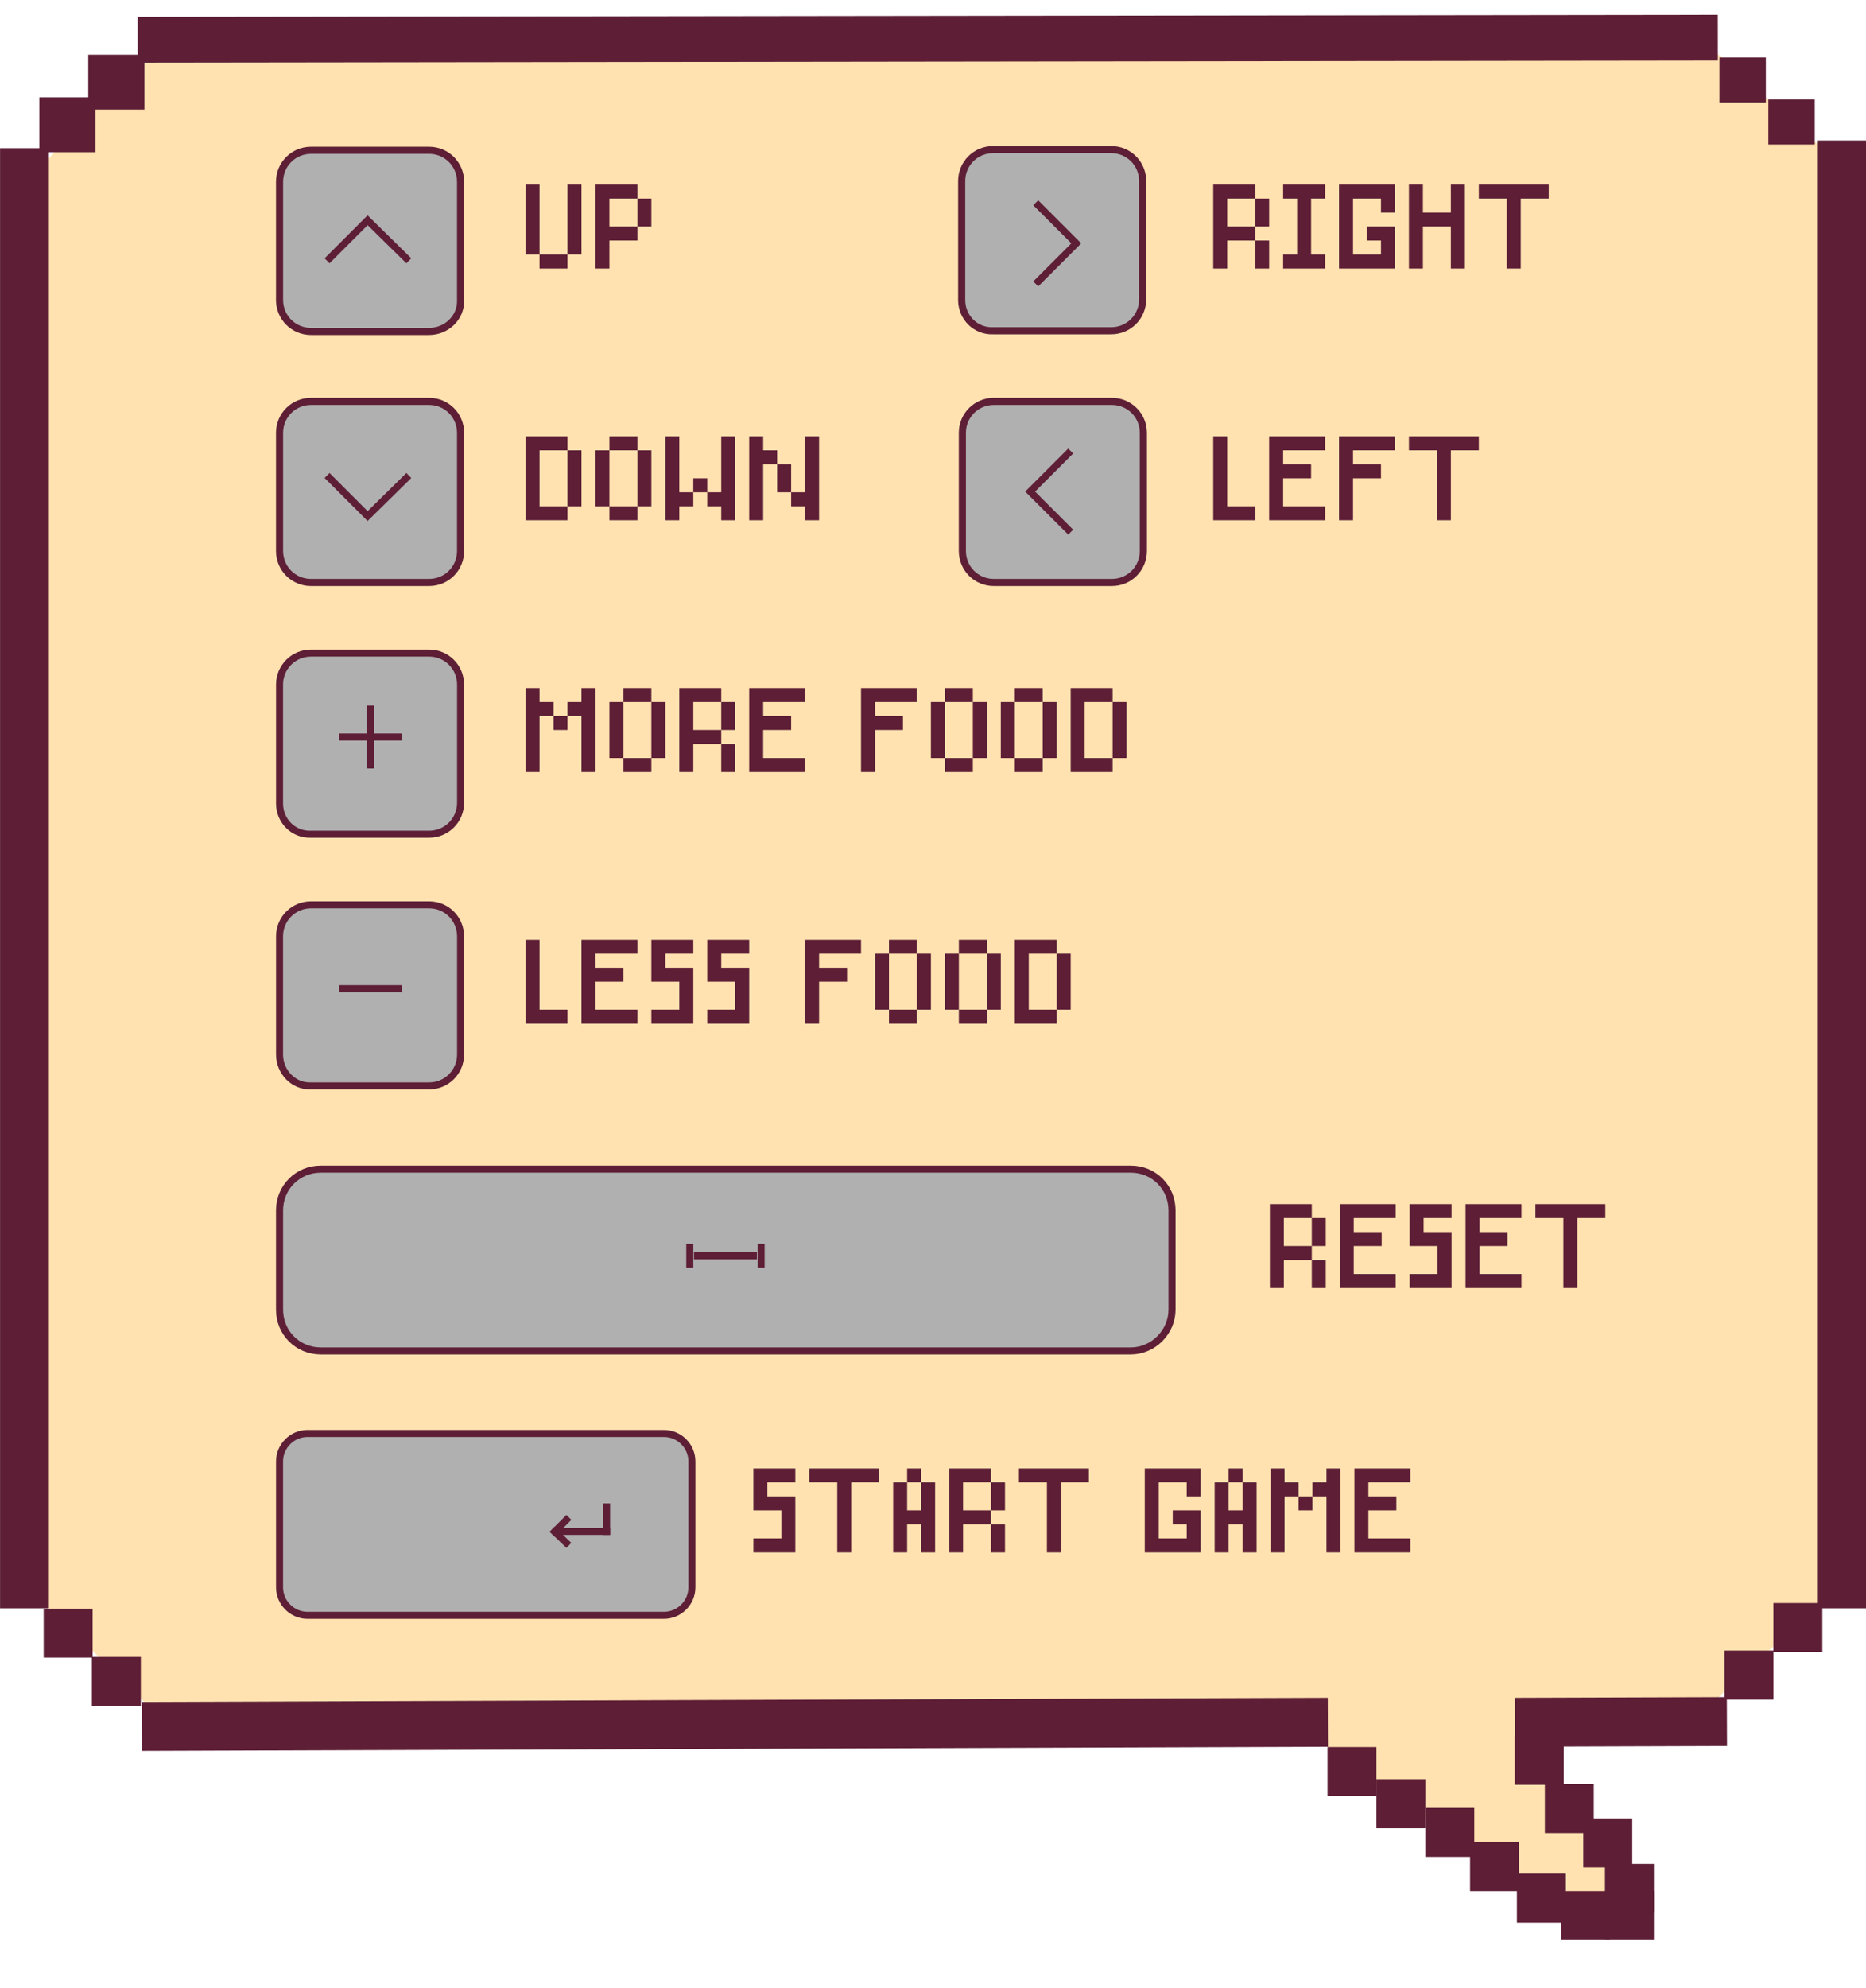 <?xml version="1.0" encoding="utf-8"?>
<!-- Generator: Adobe Illustrator 27.1.1, SVG Export Plug-In . SVG Version: 6.00 Build 0)  -->
<svg version="1.1" id="Layer_1" xmlns="http://www.w3.org/2000/svg" xmlns:xlink="http://www.w3.org/1999/xlink" x="0px" y="0px"
	 viewBox="0 0 267 284.3" style="enable-background:new 0 0 267 284.3;" xml:space="preserve">
<style type="text/css">
	.st0{fill:#FFE2B0;}
	.st1{fill:none;stroke:#5D1E36;stroke-width:6.542;stroke-miterlimit:10;}
	.st2{fill:none;stroke:#5D1E36;stroke-width:7.003;stroke-miterlimit:10;}
	.st3{fill:#231F20;stroke:#5D1E36;stroke-width:5.14;stroke-miterlimit:10;}
	.st4{fill:#231F20;stroke:#5D1E36;stroke-width:5.503;stroke-miterlimit:10;}
	.st5{fill:none;stroke:#5D1E36;stroke-width:7.003;stroke-miterlimit:10;}
	.st6{fill:none;stroke:#5D1E36;stroke-width:6.984;stroke-miterlimit:10;}
	.st7{fill:#B0B0B0;stroke:#5D1E36;stroke-width:1.016;stroke-miterlimit:10;}
	.st8{fill:#B0B0B0;stroke:#5D1E36;stroke-miterlimit:10;}
	.st9{fill:#5D1E36;}
	.st10{fill:#B0B0B0;stroke:#5D1E36;stroke-width:1.012;stroke-miterlimit:10;}
	.st11{fill:#B0B0B0;stroke:#5D1E36;stroke-width:1.01;stroke-miterlimit:10;}
	.st12{fill:#B0B0B0;stroke:#5D1E36;stroke-width:1.004;stroke-miterlimit:10;}
	.st13{fill:none;stroke:#5D1E36;stroke-miterlimit:10;}
</style>
<polygon class="st0" points="3.5,26.4 23.1,5.4 243.2,5.4 263.5,23.7 263.5,226.5 242.1,246.2 219.5,246.2 219.5,252.6 233.9,269.3 
	233.9,273.2 226.1,274.7 192.7,252.6 186.6,246.6 24.2,246.9 3.5,226.5 "/>
<line class="st1" x1="19.7" y1="5.7" x2="245.8" y2="5.4"/>
<line class="st2" x1="20.3" y1="246.9" x2="190" y2="246.3"/>
<line class="st2" x1="216.8" y1="246.3" x2="247.1" y2="246.2"/>
<rect x="248.6" y="10.8" class="st3" width="1.5" height="1.3"/>
<rect x="255.6" y="16.8" class="st3" width="1.5" height="1.3"/>
<rect x="192.7" y="252.6" class="st4" width="1.5" height="1.5"/>
<rect x="199.7" y="257.2" class="st4" width="1.5" height="1.5"/>
<rect x="206.7" y="261.3" class="st4" width="1.5" height="1.5"/>
<rect x="213.1" y="266.2" class="st4" width="1.5" height="1.5"/>
<rect x="9" y="232.8" class="st4" width="1.5" height="1.5"/>
<rect x="15.9" y="239.7" class="st4" width="1.5" height="1.5"/>
<rect x="256.5" y="232" class="st4" width="1.5" height="1.5"/>
<rect x="249.5" y="238.8" class="st4" width="1.5" height="1.5"/>
<rect x="15.9" y="11.1" class="st1" width="1.5" height="1.3"/>
<rect x="8.9" y="17.2" class="st1" width="1.5" height="1.3"/>
<line class="st5" x1="263.5" y1="20.1" x2="263.5" y2="230"/>
<line class="st6" x1="3.5" y1="21.2" x2="3.5" y2="230"/>
<g>
	<g>
		<path class="st7" d="M137.6,42.9V25.9c0-2.5,2-4.5,4.5-4.5h16.9c2.5,0,4.5,2,4.5,4.5v16.9c0,2.5-2,4.5-4.5,4.5h-16.9
			C139.6,47.4,137.6,45.4,137.6,42.9z"/>
		<polyline class="st8" points="148.2,29 154,34.8 148.2,40.6 		"/>
	</g>
	<g>
		<path class="st7" d="M61.4,47.4l-16.9,0c-2.5,0-4.5-2-4.5-4.5l0-16.9c0-2.5,2-4.5,4.5-4.5l16.9,0c2.5,0,4.5,2,4.5,4.5l0,16.9
			C66,45.4,63.9,47.4,61.4,47.4z"/>
		<polyline class="st8" points="46.8,37.3 52.6,31.5 58.5,37.3 		"/>
	</g>
	<g>
		<path class="st9" d="M75.2,26.4h2v10h-2V26.4z M77.2,36.4h4v2h-4V36.4z M81.2,26.4h2v10h-2V26.4z"/>
		<path class="st9" d="M85.2,26.4h6v2h-4v4h4v2h-4v4h-2V26.4z M91.2,28.4h2v4h-2V28.4z"/>
	</g>
	<g>
		<path class="st9" d="M173.6,26.4h6v2h-4v4h4v2h-4v4h-2V26.4z M179.6,28.4h2v4h-2V28.4z M179.6,34.4h2v4h-2V34.4z"/>
		<path class="st9" d="M183.6,26.4h6v2h-2v8h2v2h-6v-2h2v-8h-2V26.4z"/>
		<path class="st9" d="M191.6,26.4h8v4h-2v-2h-4v8h4v-2h-2v-2h4v6h-8V26.4z"/>
		<path class="st9" d="M201.6,26.4h2v4h4v-4h2v12h-2v-6h-4v6h-2V26.4z"/>
		<path class="st9" d="M211.6,26.4h10v2h-4v10h-2v-10h-4V26.4z"/>
	</g>
	<g>
		<path class="st7" d="M163.6,61.9v16.9c0,2.5-2,4.5-4.5,4.5h-16.9c-2.5,0-4.5-2-4.5-4.5V61.9c0-2.5,2-4.5,4.5-4.5h16.9
			C161.6,57.4,163.6,59.4,163.6,61.9z"/>
		<polyline class="st8" points="153.2,76.1 147.4,70.3 153.2,64.5 		"/>
	</g>
	<g>
		<path class="st7" d="M44.5,57.4l16.9,0c2.5,0,4.5,2,4.5,4.5l0,16.9c0,2.5-2,4.5-4.5,4.5l-16.9,0c-2.5,0-4.5-2-4.5-4.5l0-16.9
			C40,59.4,42,57.4,44.5,57.4z"/>
		<polyline class="st8" points="58.5,68 52.6,73.8 46.8,68 		"/>
	</g>
	<g>
		<path class="st9" d="M75.2,62.4h6v2h-4v8h4v2h-6V62.4z M81.2,64.4h2v8h-2V64.4z"/>
		<path class="st9" d="M85.2,64.4h2v8h-2V64.4z M87.2,62.4h4v2h-4V62.4z M87.2,72.4h4v2h-4V72.4z M91.2,64.4h2v8h-2V64.4z"/>
		<path class="st9" d="M95.2,62.4h2v8h2v2h-2v2h-2V62.4z M99.2,68.4h2v2h-2V68.4z M103.2,62.4h2v12h-2v-2h-2v-2h2V62.4z"/>
		<path class="st9" d="M107.2,62.4h2v2h2v2h-2v8h-2V62.4z M111.2,66.4h2v4h-2V66.4z M115.2,62.4h2v12h-2v-2h-2v-2h2V62.4z"/>
	</g>
	<g>
		<path class="st9" d="M173.6,62.4h2v10h4v2h-6V62.4z"/>
		<path class="st9" d="M181.6,62.4h8v2h-6v2h4v2h-4v4h6v2h-8V62.4z"/>
		<path class="st9" d="M191.6,62.4h8v2h-6v2h4v2h-4v6h-2V62.4z"/>
		<path class="st9" d="M201.6,62.4h10v2h-4v10h-2v-10h-4V62.4z"/>
	</g>
	<g>
		<path class="st8" d="M40,114.9V97.9c0-2.5,2-4.5,4.5-4.5h16.9c2.5,0,4.5,2,4.5,4.5l0,16.9c0,2.5-2,4.5-4.5,4.5H44.5
			C42,119.4,40,117.4,40,114.9z"/>
		<line class="st8" x1="48.5" y1="105.4" x2="57.5" y2="105.4"/>
		<line class="st8" x1="53" y1="109.9" x2="53" y2="100.9"/>
	</g>
	<g>
		<path class="st9" d="M75.2,98.4h2v2h2v2h-2v8h-2V98.4z M79.2,102.4h2v2h-2V102.4z M83.2,98.4h2v12h-2v-8h-2v-2h2V98.4z"/>
		<path class="st9" d="M87.2,100.4h2v8h-2V100.4z M89.2,98.4h4v2h-4V98.4z M89.2,108.4h4v2h-4V108.4z M93.2,100.4h2v8h-2V100.4z"/>
		<path class="st9" d="M97.2,98.4h6v2h-4v4h4v2h-4v4h-2V98.4z M103.2,100.4h2v4h-2V100.4z M103.2,106.4h2v4h-2V106.4z"/>
		<path class="st9" d="M107.2,98.4h8v2h-6v2h4v2h-4v4h6v2h-8V98.4z"/>
		<path class="st9" d="M123.2,98.4h8v2h-6v2h4v2h-4v6h-2V98.4z"/>
		<path class="st9" d="M133.2,100.4h2v8h-2V100.4z M135.2,98.4h4v2h-4V98.4z M135.2,108.4h4v2h-4V108.4z M139.2,100.4h2v8h-2V100.4z
			"/>
		<path class="st9" d="M143.2,100.4h2v8h-2V100.4z M145.2,98.4h4v2h-4V98.4z M145.2,108.4h4v2h-4V108.4z M149.2,100.4h2v8h-2V100.4z
			"/>
		<path class="st9" d="M153.2,98.4h6v2h-4v8h4v2h-6V98.4z M159.2,100.4h2v8h-2V100.4z"/>
	</g>
	<g>
		<path class="st8" d="M40,150.8v-16.9c0-2.5,2-4.5,4.5-4.5h16.9c2.5,0,4.5,2,4.5,4.5l0,16.9c0,2.5-2,4.5-4.5,4.5H44.5
			C42,155.4,40,153.3,40,150.8z"/>
		<line class="st8" x1="48.5" y1="141.4" x2="57.5" y2="141.4"/>
	</g>
	<g>
		<path class="st9" d="M75.2,134.4h2v10h4v2h-6V134.4z"/>
		<path class="st9" d="M83.2,134.4h8v2h-6v2h4v2h-4v4h6v2h-8V134.4z"/>
		<path class="st9" d="M93.2,134.4h6v2h-4v2h4v8h-6v-2h4v-4h-4V134.4z"/>
		<path class="st9" d="M101.2,134.4h6v2h-4v2h4v8h-6v-2h4v-4h-4V134.4z"/>
		<path class="st9" d="M115.2,134.4h8v2h-6v2h4v2h-4v6h-2V134.4z"/>
		<path class="st9" d="M125.2,136.4h2v8h-2V136.4z M127.2,134.4h4v2h-4V134.4z M127.2,144.4h4v2h-4V144.4z M131.2,136.4h2v8h-2
			V136.4z"/>
		<path class="st9" d="M135.2,136.4h2v8h-2V136.4z M137.2,134.4h4v2h-4V134.4z M137.2,144.4h4v2h-4V144.4z M141.2,136.4h2v8h-2
			V136.4z"/>
		<path class="st9" d="M145.2,134.4h6v2h-4v8h4v2h-6V134.4z M151.2,136.4h2v8h-2V136.4z"/>
	</g>
</g>
<g>
	<g>
		<path class="st10" d="M161.8,193.2H45.9c-3.3,0-5.9-2.6-5.9-5.9v-14.2c0-3.3,2.6-5.9,5.9-5.9h115.9c3.3,0,5.9,2.6,5.9,5.9v14.2
			C167.7,190.5,165,193.2,161.8,193.2z"/>
		<line class="st11" x1="99.3" y1="179.6" x2="108.3" y2="179.6"/>
		<line class="st11" x1="98.7" y1="177.9" x2="98.7" y2="181.3"/>
		<line class="st11" x1="108.9" y1="177.9" x2="108.9" y2="181.3"/>
	</g>
	<g>
		<path class="st9" d="M181.7,172.2h6v2h-4v4h4v2h-4v4h-2V172.2z M187.7,174.2h2v4h-2V174.2z M187.7,180.2h2v4h-2V180.2z"/>
		<path class="st9" d="M191.7,172.2h8v2h-6v2h4v2h-4v4h6v2h-8V172.2z"/>
		<path class="st9" d="M201.7,172.2h6v2h-4v2h4v8h-6v-2h4v-4h-4V172.2z"/>
		<path class="st9" d="M209.7,172.2h8v2h-6v2h4v2h-4v4h6v2h-8V172.2z"/>
		<path class="st9" d="M219.7,172.2h10v2h-4v10h-2v-10h-4V172.2z"/>
	</g>
</g>
<g>
	<g>
		<path class="st9" d="M107.8,210h6v2h-4v2h4v8h-6v-2h4v-4h-4V210z"/>
		<path class="st9" d="M115.8,210h10v2h-4v10h-2v-10h-4V210z"/>
		<path class="st9" d="M127.8,212h2v4h2v-4h2v10h-2v-4h-2v4h-2V212z M129.8,210h2v2h-2V210z"/>
		<path class="st9" d="M135.8,210h6v2h-4v4h4v2h-4v4h-2V210z M141.8,212h2v4h-2V212z M141.8,218h2v4h-2V218z"/>
		<path class="st9" d="M145.8,210h10v2h-4v10h-2v-10h-4V210z"/>
		<path class="st9" d="M163.8,210h8v4h-2v-2h-4v8h4v-2h-2v-2h4v6h-8V210z"/>
		<path class="st9" d="M173.8,212h2v4h2v-4h2v10h-2v-4h-2v4h-2V212z M175.8,210h2v2h-2V210z"/>
		<path class="st9" d="M181.8,210h2v2h2v2h-2v8h-2V210z M185.8,214h2v2h-2V214z M189.8,210h2v12h-2v-8h-2v-2h2V210z"/>
		<path class="st9" d="M193.8,210h8v2h-6v2h4v2h-4v4h6v2h-8V210z"/>
	</g>
	<g>
		<path class="st12" d="M95,231h-51c-2.2,0-4-1.8-4-4v-18c0-2.2,1.8-4,4-4h51c2.2,0,4,1.8,4,4v18C99,229.2,97.2,231,95,231z"/>
		<g>
			<line class="st13" x1="86.8" y1="215" x2="86.8" y2="219.5"/>
			<line class="st13" x1="79.3" y1="219" x2="87.3" y2="219"/>
			<line class="st13" x1="81.4" y1="221" x2="79" y2="218.7"/>
			<line class="st13" x1="79" y1="219.4" x2="81.4" y2="217"/>
		</g>
	</g>
</g>
<rect x="219.5" y="251" class="st4" width="1.5" height="1.5"/>
<rect x="223.8" y="257.9" class="st4" width="1.5" height="1.5"/>
<rect x="229.3" y="262.8" class="st4" width="1.5" height="1.5"/>
<rect x="219.8" y="270.7" class="st4" width="1.5" height="1.5"/>
<rect x="226.1" y="273.2" class="st4" width="1.5" height="1.5"/>
<rect x="232.4" y="269.3" class="st4" width="1.5" height="1.5"/>
<rect x="232.4" y="273.2" class="st4" width="1.5" height="1.5"/>
</svg>
